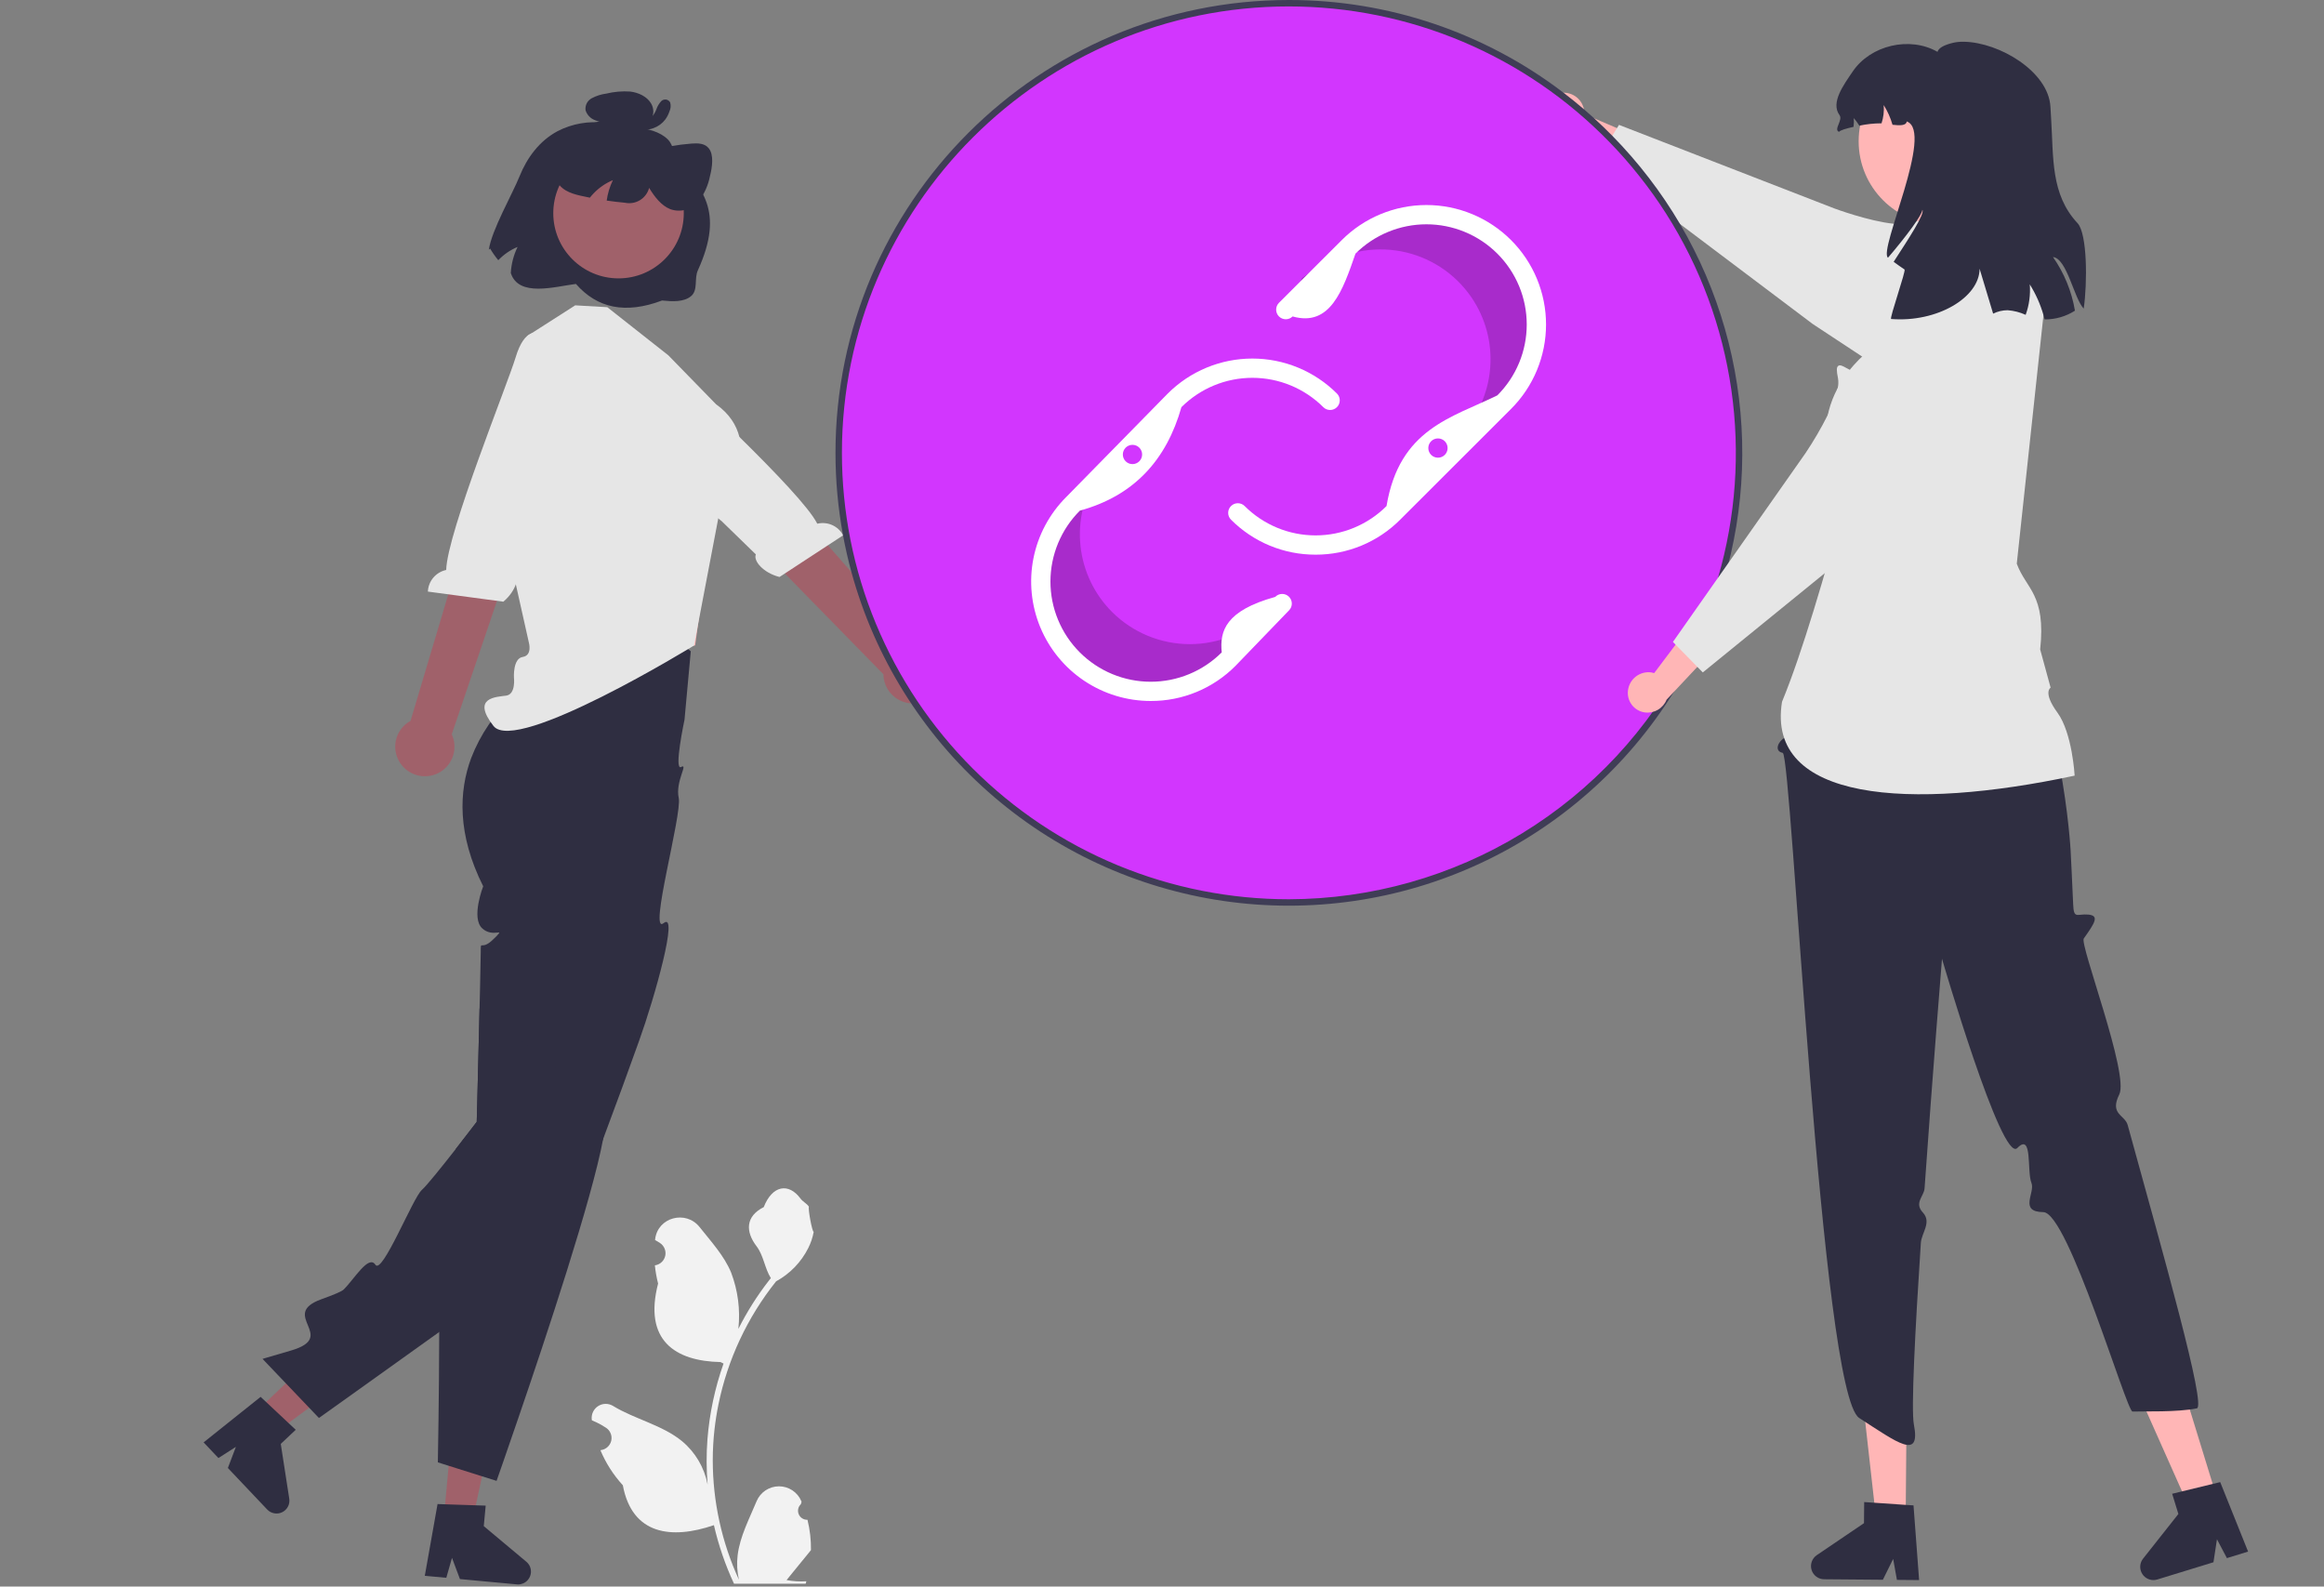 <svg width="230" height="157" viewBox="0 0 230 157" fill="none" xmlns="http://www.w3.org/2000/svg">
<rect x="0" y="0" width="230" height="157" fill="#808080" stroke="none"/>
<g clip-path="url(#clip0_57_115)">
<path d="M79.913 150.39C79.73 150.398 79.549 150.35 79.394 150.252C79.239 150.155 79.118 150.012 79.048 149.843C78.977 149.674 78.96 149.488 78.999 149.309C79.038 149.13 79.131 148.968 79.266 148.843L79.327 148.6C79.319 148.581 79.311 148.561 79.302 148.542C79.118 148.107 78.809 147.736 78.415 147.476C78.02 147.216 77.557 147.078 77.084 147.08C76.611 147.082 76.15 147.223 75.757 147.486C75.364 147.749 75.058 148.122 74.877 148.558C74.153 150.299 73.231 152.043 73.004 153.884C72.904 154.698 72.947 155.523 73.129 156.322C71.429 152.618 70.546 148.593 70.54 144.519C70.54 143.496 70.597 142.475 70.711 141.459C70.805 140.626 70.936 139.799 71.103 138.978C72.014 134.523 73.97 130.347 76.811 126.794C78.186 126.044 79.298 124.892 79.997 123.492C80.251 122.989 80.43 122.452 80.529 121.898C80.374 121.918 79.944 119.559 80.061 119.414C79.845 119.086 79.458 118.924 79.222 118.604C78.047 117.014 76.43 117.292 75.585 119.452C73.781 120.361 73.764 121.869 74.871 123.32C75.575 124.242 75.672 125.491 76.29 126.479C76.226 126.56 76.16 126.639 76.097 126.72C74.934 128.212 73.922 129.815 73.073 131.504C73.279 129.611 73.033 127.697 72.353 125.917C71.665 124.259 70.375 122.863 69.239 121.429C67.875 119.708 65.077 120.459 64.836 122.642C64.834 122.663 64.832 122.684 64.829 122.705C64.998 122.8 65.163 122.901 65.325 123.008C65.528 123.143 65.685 123.337 65.776 123.563C65.867 123.789 65.888 124.038 65.835 124.276C65.782 124.514 65.658 124.731 65.48 124.897C65.302 125.064 65.078 125.173 64.836 125.21L64.812 125.214C64.872 125.821 64.978 126.423 65.129 127.015C63.672 132.643 66.818 134.693 71.311 134.785C71.41 134.836 71.507 134.887 71.606 134.935C70.753 137.349 70.218 139.864 70.014 142.416C69.899 143.922 69.906 145.434 70.034 146.939L70.027 146.886C69.701 145.213 68.808 143.703 67.497 142.612C65.55 141.014 62.799 140.426 60.698 139.142C60.475 138.999 60.216 138.923 59.95 138.922C59.685 138.921 59.425 138.997 59.201 139.139C58.977 139.281 58.799 139.484 58.686 139.724C58.574 139.964 58.533 140.231 58.568 140.494C58.571 140.512 58.574 140.531 58.577 140.55C58.89 140.677 59.195 140.824 59.489 140.989C59.658 141.084 59.823 141.185 59.985 141.292C60.188 141.427 60.345 141.621 60.436 141.847C60.527 142.073 60.548 142.322 60.495 142.56C60.442 142.798 60.319 143.014 60.14 143.181C59.962 143.348 59.738 143.457 59.496 143.494L59.472 143.498C59.454 143.501 59.439 143.503 59.421 143.506C59.956 144.781 60.707 145.956 61.641 146.977C62.552 151.89 66.466 152.357 70.652 150.926H70.655C71.114 152.919 71.78 154.86 72.641 156.716H79.735C79.761 156.637 79.784 156.556 79.806 156.477C79.15 156.518 78.491 156.479 77.843 156.36C78.37 155.715 78.896 155.065 79.422 154.42C79.434 154.408 79.445 154.395 79.456 154.382C79.723 154.052 79.992 153.724 80.259 153.394L80.259 153.394C80.273 152.382 80.157 151.372 79.913 150.39L79.913 150.39Z" fill="#F2F2F2"/>
<path d="M25.345 139.674L27.303 141.74L36.392 135.015L33.503 131.965L25.345 139.674Z" fill="#A0616A"/>
<path d="M28.553 140.817L26.337 138.738L25.793 138.228L20.151 142.733L21.618 144.282L23.346 143.176L22.552 145.268L26.443 149.375C26.63 149.572 26.874 149.704 27.141 149.752C27.408 149.801 27.684 149.763 27.928 149.644C28.172 149.524 28.371 149.331 28.497 149.09C28.622 148.85 28.668 148.576 28.627 148.308L27.787 142.883L29.267 141.485L28.553 140.817Z" fill="#2F2E41"/>
<path d="M68.365 64.447L67.745 71.213C67.745 71.213 66.661 76.311 67.411 75.897C68.161 75.484 66.817 77.344 67.171 78.957C67.525 80.569 64.145 92.595 65.676 91.35C67.207 90.104 64.791 98.71 63.264 102.956C62.796 104.269 62.315 105.597 61.832 106.916C61.736 107.183 61.641 107.447 61.542 107.714C60.915 109.43 60.288 111.121 59.687 112.716C59.601 112.939 59.518 113.161 59.435 113.381C59.432 113.387 59.432 113.393 59.429 113.393C57.45 118.596 55.753 122.689 55.075 123.366C54.722 123.719 49.118 127.762 43.469 131.811C37.541 136.06 31.564 140.318 31.564 140.318L25.982 134.471C25.982 134.471 26.116 134.433 26.367 134.356C26.832 134.223 27.691 133.972 28.818 133.638C33.515 132.255 27.548 130.104 31.812 128.566C33.015 128.133 33.817 127.797 33.999 127.619C35.058 126.586 36.481 124.123 37.152 125.155C37.824 126.188 40.87 118.513 41.748 117.754C42.219 117.344 43.756 115.427 45.073 113.743C46.206 112.293 47.18 111.013 47.18 111.013C47.18 111.013 47.199 110.326 47.228 109.233C47.269 107.615 47.33 105.101 47.393 102.584C47.39 102.581 47.39 102.581 47.393 102.581C47.416 101.634 47.438 100.687 47.46 99.787C47.476 99.091 47.492 98.421 47.508 97.801C47.549 95.945 47.578 94.54 47.578 94.191C47.578 93.043 47.578 93.936 48.485 93.244C48.62 93.137 48.749 93.023 48.87 92.9C49.064 92.726 49.243 92.536 49.405 92.332C49.471 92.189 49.054 92.382 48.513 92.274C48.22 92.216 47.95 92.077 47.731 91.874C46.591 90.851 47.82 87.704 47.82 87.704C45.229 82.53 45.417 78.287 46.63 75.017C47.536 72.67 48.975 70.565 50.833 68.867C51.541 68.194 52.311 67.591 53.134 67.065L53.214 66.636L54.089 61.904C54.554 61.649 55.038 61.429 55.537 61.246C57.091 60.689 58.759 60.523 60.393 60.763C62.017 60.998 63.589 61.506 65.043 62.266C66.231 62.862 67.346 63.594 68.365 64.447Z" fill="#2F2E41"/>
<path d="M43.923 150.216L46.759 150.479L49.149 139.437L44.963 139.048L43.923 150.216Z" fill="#A0616A"/>
<path d="M52.09 154.544L47.877 151.019L48.068 148.992L47.088 148.96L44.052 148.861H44.049L43.304 148.836L42.041 155.936L44.169 156.133L44.733 154.162L45.519 156.26L46.645 156.365L51.155 156.784C51.193 156.788 51.234 156.791 51.273 156.791C51.452 156.791 51.629 156.753 51.793 156.68C51.956 156.606 52.102 156.499 52.221 156.365C52.406 156.163 52.519 155.906 52.542 155.634C52.561 155.429 52.53 155.223 52.451 155.033C52.372 154.843 52.248 154.675 52.09 154.544Z" fill="#2F2E41"/>
<path d="M59.687 112.716C58.608 118.58 54.041 132.329 51.279 140.376C50.022 144.053 49.144 146.541 49.144 146.541L47.712 146.09H47.708L45.287 145.327L44.405 145.048H44.402L43.333 144.708C43.333 144.708 43.457 138.141 43.469 131.811C43.479 129.157 43.466 126.541 43.415 124.469C43.358 122.209 43.259 120.592 43.097 120.271C42.425 118.955 43.549 118.815 44.736 118.484C45.926 118.151 44.997 117.649 44.535 116.581C44.224 115.869 44.838 114.919 45.274 114.378C45.394 114.226 45.523 114.081 45.659 113.943C45.659 113.943 45.449 113.87 45.073 113.743C46.206 112.293 47.18 111.013 47.18 111.013C47.18 111.013 47.199 110.326 47.228 109.233C47.269 107.615 47.33 105.101 47.393 102.584C47.39 102.581 47.39 102.581 47.393 102.581C47.416 101.634 47.438 100.687 47.46 99.787C49.28 101.183 51.05 102.549 52.654 103.814C52.656 103.816 52.657 103.818 52.658 103.82C52.66 103.822 52.66 103.825 52.66 103.827C56.514 106.868 59.407 109.309 59.814 110.085C59.999 110.434 59.935 111.369 59.687 112.716Z" fill="#2F2E41"/>
<path d="M154.562 9.183C155.093 9.133 155.622 9.292 156.037 9.626C156.452 9.96 156.719 10.443 156.784 10.971C156.795 11.078 156.797 11.187 156.791 11.295L163.353 14.093L163.103 17.919L154.528 13.114C154.082 13.052 153.669 12.845 153.353 12.524C153.037 12.203 152.837 11.786 152.783 11.339C152.755 11.085 152.777 10.828 152.849 10.582C152.92 10.336 153.04 10.106 153.2 9.907C153.36 9.707 153.558 9.54 153.783 9.417C154.008 9.294 154.254 9.216 154.509 9.188C154.527 9.186 154.545 9.184 154.562 9.183Z" fill="#FFB6B6"/>
<path d="M199.212 32.795C199.05 32.054 198.748 31.349 198.324 30.72C198.206 30.541 198.077 30.369 197.939 30.205C197.423 29.592 196.943 29.029 196.497 28.527C196.227 28.212 195.962 27.92 195.714 27.65C194.273 26.07 193.327 25.235 192.895 25.165C192.685 25.13 192.478 25.104 192.277 25.079C191.249 24.952 190.505 24.859 190.482 23.776C190.48 23.62 190.491 23.465 190.514 23.312C190.553 23.054 190.609 22.799 190.683 22.549C190.725 22.407 190.758 22.263 190.782 22.117C190.813 21.929 190.801 21.789 190.699 21.703C190.572 21.599 190.358 21.614 189.957 21.773C189.894 21.799 189.821 21.827 189.744 21.862C189.719 21.872 189.693 21.885 189.664 21.897C189.614 21.92 189.556 21.945 189.499 21.974C189.019 22.203 188.277 22.231 187.431 22.145C184.932 21.891 181.553 20.633 181.511 20.616L160.228 12.357L160.03 12.674L159.562 13.431L159.4 13.691L159.216 13.99L158.41 15.287L158.003 15.941L164.877 21.119L165.625 21.681L166.268 22.168L179.392 32.055L184.286 35.281L185.378 35.999L190.031 39.062C190.699 39.504 191.45 39.807 192.238 39.954C193.026 40.1 193.835 40.088 194.618 39.918C195.401 39.747 196.142 39.422 196.797 38.96C197.452 38.499 198.008 37.911 198.432 37.232C199.258 35.91 199.538 34.319 199.212 32.795Z" fill="#E6E6E6"/>
<path d="M52.482 53.009L53.079 58.533L52.728 65.777L68.794 63.871L70.303 53.009L68.38 53.028L52.482 53.009Z" fill="#FFB6B6"/>
<path d="M66.148 35.166L60.102 30.399L56.928 30.215L52.218 33.228L51.065 39.103L48.337 45.719L52.338 63.575C52.338 63.575 52.713 64.856 51.73 65.01C50.747 65.164 50.864 67.053 50.864 67.053C50.864 67.053 51.065 68.689 50.11 68.834C49.155 68.978 46.609 68.978 48.837 71.838C51.065 74.698 68.684 63.88 68.684 63.88L71.243 50.47C71.243 50.47 76.206 43.813 70.862 40.001L66.148 35.166Z" fill="#E6E6E6"/>
<path d="M39.752 75.706C39.486 75.374 39.296 74.988 39.195 74.574C39.094 74.161 39.085 73.73 39.169 73.313C39.253 72.896 39.428 72.502 39.68 72.16C39.933 71.817 40.258 71.534 40.632 71.331L48.237 45.84L52.993 48.231L44.71 72.664C45.011 73.314 45.063 74.052 44.855 74.737C44.648 75.423 44.196 76.009 43.585 76.384C42.973 76.759 42.246 76.897 41.539 76.772C40.833 76.647 40.197 76.268 39.752 75.706Z" fill="#A0616A"/>
<path d="M53.31 32.992C53.31 32.992 51.951 32.27 51.021 35.392C50.276 37.892 44.236 52.781 44.159 56.401C43.662 56.506 43.214 56.774 42.886 57.161C42.557 57.548 42.368 58.034 42.346 58.541L49.815 59.541C51.12 58.441 51.462 56.956 50.957 56.516L52.579 52.093L59.344 38.02L54.302 33.496L53.31 32.992Z" fill="#E6E6E6"/>
<path d="M93.218 67.327C93.314 66.913 93.318 66.482 93.23 66.066C93.142 65.65 92.963 65.258 92.707 64.918C92.451 64.578 92.123 64.299 91.747 64.099C91.371 63.899 90.956 63.784 90.53 63.762L73.083 43.863L69.382 48.273L87.43 66.725C87.44 67.442 87.713 68.129 88.197 68.658C88.681 69.187 89.343 69.52 90.056 69.594C90.769 69.668 91.485 69.478 92.068 69.061C92.651 68.643 93.06 68.026 93.218 67.327H93.218Z" fill="#A0616A"/>
<path d="M62.497 34.669C62.497 34.669 63.41 33.431 65.601 35.845C67.354 37.777 79.248 48.593 80.885 51.824C81.379 51.704 81.898 51.752 82.362 51.959C82.826 52.167 83.207 52.523 83.446 52.971L77.145 57.097C75.492 56.67 74.54 55.479 74.805 54.863L71.427 51.576L59.234 41.809L61.821 35.552L62.497 34.669Z" fill="#E6E6E6"/>
<path d="M127.558 89.305C152.164 89.305 172.111 69.385 172.111 44.811C172.111 20.238 152.164 0.317 127.558 0.317C102.952 0.317 83.005 20.238 83.005 44.811C83.005 69.385 102.952 89.305 127.558 89.305Z" fill="#D236FE"/>
<path opacity="0.2" d="M125.451 60.559C123.41 62.597 120.642 63.742 117.755 63.742C114.869 63.742 112.1 62.597 110.059 60.559V60.559C108.305 58.807 107.203 56.509 106.936 54.045C106.669 51.582 107.252 49.102 108.589 47.015L106.194 49.454C104.153 51.492 103.007 54.257 103.007 57.14C103.007 60.022 104.153 62.787 106.194 64.825V64.825C108.235 66.864 111.004 68.009 113.89 68.009C116.776 68.009 119.545 66.864 121.586 64.825L126.892 59.323L126.972 58.981L125.451 60.559Z" fill="black"/>
<path opacity="0.2" d="M130.505 26.566C132.891 24.944 135.824 24.334 138.66 24.871C141.496 25.409 144.002 27.049 145.627 29.431V29.431C147.023 31.479 147.677 33.942 147.48 36.412C147.283 38.882 146.247 41.21 144.544 43.012L147.352 41.061C149.738 39.438 151.38 36.935 151.918 34.103C152.456 31.271 151.845 28.342 150.221 25.959V25.959C148.596 23.577 146.09 21.936 143.254 21.399C140.418 20.862 137.485 21.472 135.099 23.094L128.859 27.512L128.716 27.834L130.505 26.566Z" fill="black"/>
<path d="M113.89 69.368C111.549 69.368 109.26 68.675 107.313 67.376C105.366 66.077 103.849 64.231 102.953 62.07C102.057 59.91 101.823 57.533 102.279 55.24C102.736 52.946 103.864 50.84 105.519 49.186L115.565 38.95C116.664 37.851 117.969 36.979 119.406 36.383C120.843 35.788 122.383 35.481 123.938 35.481C125.494 35.48 127.034 35.786 128.471 36.38C129.908 36.974 131.214 37.845 132.314 38.944C132.493 39.122 132.593 39.365 132.593 39.618C132.593 39.871 132.493 40.113 132.314 40.292C132.135 40.471 131.892 40.571 131.639 40.571C131.385 40.571 131.143 40.471 130.964 40.292C129.102 38.432 126.576 37.388 123.943 37.388C121.31 37.388 118.784 38.432 116.922 40.292C115.447 45.487 112.259 49.051 106.876 50.528C105.953 51.448 105.22 52.541 104.719 53.744C104.219 54.947 103.961 56.237 103.96 57.539C103.958 58.842 104.214 60.132 104.713 61.336C105.211 62.54 105.942 63.634 106.864 64.556C107.786 65.477 108.881 66.209 110.086 66.707C111.291 67.206 112.583 67.463 113.887 67.463C115.192 67.463 116.483 67.207 117.688 66.708C118.894 66.21 119.989 65.479 120.911 64.557C120.693 62.426 121.317 60.423 126.204 59.068C126.291 58.977 126.395 58.905 126.51 58.854C126.625 58.804 126.749 58.777 126.874 58.774C127 58.772 127.125 58.794 127.242 58.84C127.359 58.885 127.465 58.954 127.556 59.041C127.646 59.128 127.719 59.232 127.769 59.347C127.819 59.462 127.846 59.586 127.848 59.711C127.85 59.836 127.828 59.961 127.782 60.078C127.735 60.194 127.667 60.301 127.579 60.391L122.273 65.893C121.176 66.998 119.87 67.874 118.431 68.47C116.992 69.067 115.448 69.372 113.89 69.368Z" fill="white"/>
<path d="M130.2 54.888C128.645 54.892 127.104 54.588 125.667 53.994C124.231 53.399 122.926 52.526 121.829 51.425C121.65 51.246 121.55 51.004 121.55 50.751C121.55 50.498 121.65 50.255 121.829 50.077C122.009 49.898 122.251 49.797 122.505 49.797C122.758 49.797 123.001 49.898 123.18 50.077C124.102 50.998 125.196 51.728 126.401 52.226C127.605 52.725 128.896 52.981 130.2 52.981C131.504 52.981 132.795 52.725 134 52.226C135.204 51.728 136.299 50.998 137.221 50.077C138.493 42.422 143.68 41.342 148.189 39.123C149.111 38.202 149.843 37.109 150.342 35.906C150.841 34.703 151.097 33.414 151.097 32.112C151.097 30.809 150.841 29.52 150.342 28.317C149.843 27.114 149.111 26.021 148.189 25.1C147.267 24.18 146.173 23.449 144.968 22.951C143.764 22.453 142.472 22.196 141.169 22.196C139.865 22.196 138.574 22.453 137.369 22.951C136.164 23.449 135.07 24.18 134.148 25.1C132.894 28.714 131.662 32.371 127.926 31.314C127.838 31.402 127.733 31.472 127.617 31.52C127.501 31.568 127.377 31.593 127.251 31.593C126.998 31.593 126.755 31.492 126.576 31.314C126.397 31.135 126.297 30.892 126.297 30.64C126.297 30.387 126.397 30.144 126.576 29.965L132.798 23.752C133.897 22.654 135.202 21.784 136.638 21.189C138.075 20.595 139.614 20.289 141.168 20.289C142.723 20.289 144.262 20.595 145.699 21.189C147.135 21.784 148.44 22.654 149.539 23.752C150.638 24.85 151.51 26.153 152.105 27.587C152.7 29.022 153.007 30.559 153.007 32.112C153.007 33.664 152.7 35.202 152.105 36.636C151.511 38.07 150.639 39.373 149.539 40.471L138.571 51.425C137.474 52.526 136.17 53.4 134.733 53.994C133.296 54.588 131.755 54.892 130.2 54.888Z" fill="white"/>
<path d="M166.268 22.168C164.397 18.994 162.145 16.06 159.562 13.431C158.986 12.846 158.391 12.274 157.784 11.718C157.446 11.409 157.106 11.107 156.759 10.812C156.1 10.246 155.422 9.7 154.732 9.172C146.93 3.213 137.379 -0.011 127.557 -2.01498e-06C102.817 -2.01498e-06 82.686 20.102 82.686 44.812C82.685 47.537 82.933 50.256 83.427 52.935C83.428 52.95 83.43 52.965 83.434 52.98C83.66 54.21 83.94 55.424 84.264 56.615C86.564 65.028 91.271 72.587 97.809 78.367C104.347 84.147 112.432 87.896 121.072 89.154C129.712 90.413 138.532 89.127 146.451 85.454C154.37 81.78 161.043 75.879 165.654 68.473C166.274 67.475 166.857 66.452 167.404 65.403C170.889 58.688 172.612 51.2 172.413 43.639C172.215 36.078 170.1 28.691 166.268 22.168ZM127.557 88.988C121.748 88.99 115.995 87.849 110.627 85.63C105.259 83.41 100.382 80.156 96.274 76.054C92.166 71.951 88.908 67.08 86.686 61.72C84.463 56.359 83.32 50.614 83.322 44.812C83.322 20.451 103.168 0.636 127.557 0.636C133.46 0.639 139.302 1.822 144.739 4.116C150.176 6.409 155.098 9.767 159.216 13.99C160.29 15.085 161.303 16.237 162.252 17.442C163.191 18.62 164.067 19.848 164.877 21.119C168.253 26.415 170.459 32.37 171.348 38.585C172.237 44.8 171.789 51.134 170.032 57.162C169.641 58.51 169.183 59.829 168.667 61.122C168.148 62.419 167.572 63.69 166.936 64.923C163.214 72.156 157.572 78.227 150.626 82.471C143.681 86.716 135.7 88.97 127.557 88.988Z" fill="#3F3D56"/>
<path d="M188.599 150.317L185.674 150.292L184.379 138.762L188.696 138.798L188.599 150.317Z" fill="#FFB6B6"/>
<path d="M189.375 148.969L188.611 148.919L185.496 148.706L184.493 148.639L184.474 150.727L179.802 153.892C179.572 154.049 179.397 154.275 179.304 154.538C179.211 154.8 179.205 155.086 179.286 155.352C179.367 155.619 179.531 155.853 179.755 156.019C179.978 156.186 180.249 156.277 180.528 156.279L186.342 156.327L187.361 154.267L187.733 156.34L189.929 156.359L189.375 148.969Z" fill="#2F2E41"/>
<path d="M219.395 148.182L216.6 149.041L211.88 138.439L216.007 137.172L219.395 148.182Z" fill="#FFB6B6"/>
<path d="M219.728 146.665L218.984 146.846L215.951 147.581L214.974 147.819L215.588 149.818L212.091 154.242C211.939 154.435 211.844 154.666 211.818 154.91C211.792 155.154 211.835 155.401 211.942 155.621C212.049 155.842 212.216 156.028 212.424 156.159C212.632 156.289 212.873 156.358 213.119 156.359C213.248 156.358 213.377 156.339 213.501 156.301L219.06 154.595L219.407 152.322L220.39 154.185L222.488 153.54L219.728 146.665Z" fill="#2F2E41"/>
<path d="M182.716 53.366L177.134 69.566L176.949 70.863C175.543 72.196 177.31 72.636 176.647 72.987C175.985 73.339 175.539 74.325 176.432 74.501C177.325 74.677 180.203 137.865 184 140.318C187.797 142.772 190.107 144.547 189.41 140.954C189.129 139.507 189.526 131.746 190.101 122.995C190.166 122.003 191.195 120.953 190.303 119.989C189.41 119.025 190.413 118.39 190.469 117.59C191.27 106.162 192.194 94.88 192.194 94.88C192.194 94.88 198.112 115.175 199.648 113.604C201.185 112.033 200.577 115.901 201.046 117.057C201.439 118.023 199.764 119.92 202.225 119.949C204.685 119.978 210.464 139.705 211.05 139.683C212.212 139.639 215.476 139.764 217.415 139.365C218.372 139.168 214.123 124.233 210.574 111.336C210.291 110.307 208.751 110.284 209.741 108.298C210.732 106.312 205.803 93.464 206.226 92.87C207.349 91.293 207.776 90.607 206.669 90.504C205.562 90.401 205.235 91.007 205.175 89.477C205.115 87.947 204.924 84.174 204.924 84.174C204.924 84.174 204.122 69.253 198.507 61.01L198.028 56.111L182.716 53.366Z" fill="#2F2E41"/>
<path d="M196.661 22.436L189.259 23.488L188.812 28.841L185.159 34.548C185.159 34.548 177.04 40.254 182.702 49.269C180.547 57.034 178.405 64.481 176.362 69.446C174.771 79.298 189.026 80.242 205.322 76.755C205.322 76.755 205.097 72.543 203.618 70.517C202.139 68.492 202.944 68.05 202.944 68.05L201.911 64.266C202.496 58.797 200.522 58.306 199.594 55.78L202.411 29.562L196.661 22.436Z" fill="#E6E6E6"/>
<path d="M161.125 68.262C161.204 67.736 161.485 67.261 161.908 66.938C162.332 66.616 162.865 66.471 163.394 66.535C163.502 66.55 163.607 66.573 163.711 66.605L167.999 60.909L171.659 62.065L164.94 69.234C164.773 69.652 164.473 70.003 164.085 70.233C163.698 70.462 163.245 70.557 162.798 70.502C162.544 70.469 162.299 70.386 162.077 70.258C161.855 70.13 161.66 69.96 161.504 69.756C161.348 69.553 161.234 69.321 161.167 69.074C161.101 68.827 161.084 68.569 161.117 68.315C161.12 68.297 161.122 68.28 161.125 68.262Z" fill="#FFB6B6"/>
<path d="M199.212 32.795C199.107 32.665 198.992 32.538 198.871 32.414C198.031 31.549 196.948 30.957 195.765 30.717C194.582 30.476 193.355 30.598 192.242 31.066C192.134 31.111 192.026 31.162 191.921 31.213C188.118 33.078 186.065 34.321 185.817 34.902C185.731 35.099 185.658 35.293 185.585 35.481C185.515 35.665 185.448 35.84 185.378 35.999C185.085 36.679 184.748 37.102 183.888 36.911C183.604 36.841 183.329 36.736 183.071 36.596C182.953 36.539 182.845 36.479 182.743 36.422C182.374 36.218 182.106 36.072 181.925 36.206C181.75 36.336 181.744 36.666 181.903 37.432C181.955 37.752 181.947 38.079 181.877 38.395C181.667 39.318 181.337 40.21 180.897 41.049C180.237 42.363 179.496 43.635 178.676 44.856L171.105 55.637L170.593 56.364L170.032 57.162L165.564 63.525L165.829 63.795L166.936 64.923L167.181 65.174L167.404 65.403L167.98 65.991L168.521 66.541L180.592 56.72L181.938 55.624L184.35 53.66L189.292 49.639L198.645 40.995C199.236 40.454 199.71 39.799 200.041 39.07C200.372 38.341 200.552 37.552 200.571 36.752C200.571 36.698 200.574 36.647 200.574 36.593C200.577 35.207 200.095 33.864 199.212 32.795Z" fill="#E6E6E6"/>
<path d="M192.217 22.241C196.785 22.241 200.488 18.543 200.488 13.98C200.488 9.418 196.785 5.72 192.217 5.72C187.649 5.72 183.945 9.418 183.945 13.98C183.945 18.543 187.649 22.241 192.217 22.241Z" fill="#FFB6B6"/>
<path d="M203.179 25.435C204.289 27.021 205.031 28.835 205.352 30.744C204.458 31.316 203.416 31.616 202.354 31.608C202.318 31.469 202.282 31.33 202.241 31.192C201.933 30.116 201.476 29.089 200.881 28.141C200.963 29.163 200.824 30.191 200.474 31.155C199.913 30.901 199.312 30.746 198.697 30.698C198.196 30.698 197.703 30.814 197.255 31.037C196.734 29.314 196.255 27.729 195.915 26.592C195.905 29.442 191.722 31.927 187.158 31.567C186.993 31.464 188.647 26.778 188.487 26.669C188.121 26.428 187.766 26.165 187.41 25.908C188.904 23.603 190.527 21.134 190.249 20.764C190.269 21.222 188.631 23.423 186.849 25.502C185.86 24.776 191.48 12.975 188.703 12.018C188.657 12.435 188.044 12.435 187.297 12.347C187.1 11.66 186.807 11.003 186.427 10.398C186.476 11.008 186.402 11.622 186.21 12.203C185.473 12.204 184.737 12.281 184.016 12.435C183.849 12.172 183.665 11.922 183.465 11.684C183.484 11.974 183.476 12.265 183.439 12.553C182.702 12.713 182.094 12.898 182.007 13.047C181.43 12.836 182.414 11.884 182.053 11.39C181.136 10.156 182.496 8.355 183.356 7.079C185.123 4.466 189.002 3.561 191.748 5.13C191.871 4.703 192.505 4.42 193.319 4.229C193.664 4.153 194.017 4.121 194.37 4.132C197.873 4.193 202.736 7.079 202.926 10.572C202.942 10.922 202.967 11.303 202.993 11.709C203.24 15.619 202.937 19.226 205.61 22.086C206.579 23.12 206.589 28.017 206.218 30.538C205.255 29.525 204.569 25.584 203.179 25.435Z" fill="#2F2E41"/>
<path d="M112.078 45.927C112.605 45.927 113.033 45.501 113.033 44.974C113.033 44.447 112.605 44.02 112.078 44.02C111.551 44.02 111.124 44.447 111.124 44.974C111.124 45.501 111.551 45.927 112.078 45.927Z" fill="#D236FE"/>
<path d="M142.311 45.292C142.838 45.292 143.266 44.865 143.266 44.338C143.266 43.812 142.838 43.385 142.311 43.385C141.784 43.385 141.356 43.812 141.356 44.338C141.356 44.865 141.784 45.292 142.311 45.292Z" fill="#D236FE"/>
<path d="M51.432 17.415C50.705 19.222 48.655 22.776 48.378 24.715L48.503 24.592C48.741 24.999 49.012 25.386 49.313 25.749C49.852 25.183 50.503 24.736 51.224 24.436C50.83 25.243 50.602 26.121 50.553 27.018C51.327 29.44 54.903 28.361 56.998 28.097C59.091 30.487 61.874 31.111 65.52 29.737C66.539 29.841 67.68 29.905 68.395 29.303C69.109 28.702 68.684 27.588 69.068 26.745C71.806 20.742 69.279 18.577 67.133 15.855C66.66 15.256 66.662 14.362 66.087 13.791C65.29 12.999 64.067 12.755 62.94 12.56C63.233 12.575 63.525 12.515 63.787 12.385C64.05 12.255 64.275 12.06 64.44 11.818C64.585 11.575 64.66 11.296 64.657 11.012C64.653 10.729 64.571 10.452 64.42 10.212C64.017 9.544 63.179 9.156 62.371 9.059C61.575 9.005 60.775 9.074 59.999 9.263C59.497 9.329 59.011 9.484 58.563 9.721C58.352 9.834 58.181 10.008 58.071 10.22C57.962 10.433 57.92 10.674 57.952 10.911C58.019 11.13 58.135 11.33 58.291 11.498C58.447 11.666 58.638 11.796 58.852 11.88C59.177 12.017 59.519 12.111 59.87 12.158C58.261 11.95 56.628 12.235 55.187 12.977C53.38 13.939 52.161 15.609 51.432 17.415Z" fill="#2F2E41"/>
<path d="M61.214 27.547C64.781 27.547 67.672 24.659 67.672 21.097C67.672 17.535 64.781 14.648 61.214 14.648C57.648 14.648 54.756 17.535 54.756 21.097C54.756 24.659 57.648 27.547 61.214 27.547Z" fill="#A0616A"/>
<path d="M55 17.639C55.374 18.769 56.444 19.134 57.434 19.361C57.745 19.433 58.059 19.501 58.376 19.561C58.493 19.415 58.617 19.272 58.747 19.137C59.286 18.572 59.937 18.125 60.658 17.825C60.346 18.462 60.139 19.146 60.044 19.849C60.642 19.936 61.243 20.007 61.848 20.062C62.359 20.171 62.893 20.079 63.339 19.806C63.784 19.533 64.108 19.099 64.243 18.594C64.793 19.493 65.444 20.34 66.333 20.697C66.842 20.879 67.396 20.894 67.914 20.739C68.432 20.585 68.887 20.268 69.212 19.837C69.725 19.132 70.081 18.326 70.255 17.473C70.508 16.472 70.648 15.319 70.152 14.684C69.755 14.17 69.07 14.161 68.438 14.207C67.042 14.314 65.661 14.564 64.317 14.953L64.204 15.208C64.434 13.822 63.933 12.489 63.006 12.015C62.381 11.698 61.629 11.751 60.898 11.815C59.959 11.857 59.031 12.036 58.144 12.347C57.127 12.738 56.255 13.433 55.648 14.338C54.999 15.321 54.677 16.663 55 17.639Z" fill="#2F2E41"/>
<path d="M64.206 11.611C64.143 11.593 64.308 11.617 64.25 11.618C64.279 11.617 64.307 11.613 64.335 11.606C64.34 11.605 64.404 11.585 64.361 11.6C64.457 11.571 64.543 11.516 64.608 11.44C64.759 11.252 64.878 11.041 64.96 10.814C65.062 10.514 65.227 10.239 65.444 10.008C65.505 9.946 65.58 9.9 65.663 9.873C65.746 9.845 65.834 9.838 65.92 9.851C66.006 9.864 66.088 9.898 66.158 9.948C66.229 9.999 66.287 10.065 66.327 10.143C66.409 10.44 66.381 10.757 66.248 11.036C66.156 11.319 66.018 11.586 65.84 11.826C65.543 12.217 65.137 12.515 64.674 12.681C64.137 12.875 63.551 12.892 63.004 12.728C62.932 12.698 62.87 12.648 62.826 12.583C62.782 12.519 62.757 12.443 62.756 12.365C62.754 12.287 62.775 12.21 62.816 12.143C62.858 12.077 62.917 12.024 62.988 11.991L63.901 11.618C63.949 11.597 64 11.585 64.053 11.584C64.105 11.583 64.157 11.592 64.206 11.611C64.255 11.63 64.3 11.659 64.338 11.695C64.376 11.731 64.406 11.775 64.427 11.823C64.448 11.87 64.46 11.922 64.461 11.975C64.462 12.027 64.453 12.079 64.434 12.128C64.415 12.177 64.386 12.221 64.35 12.259C64.314 12.297 64.27 12.327 64.222 12.348L63.31 12.722L63.294 11.984C63.408 12.017 63.525 12.037 63.643 12.044C63.769 12.057 63.897 12.051 64.022 12.028C64.141 12.012 64.258 11.984 64.371 11.943C64.444 11.916 64.515 11.886 64.585 11.853C64.61 11.84 64.635 11.828 64.66 11.815C64.658 11.815 64.764 11.754 64.717 11.783C64.835 11.707 64.946 11.621 65.048 11.525C65.084 11.492 65.117 11.455 65.147 11.415C65.199 11.351 65.248 11.285 65.292 11.215C65.382 11.068 65.453 10.911 65.504 10.746C65.527 10.677 65.546 10.607 65.562 10.536C65.567 10.497 65.574 10.458 65.583 10.42C65.617 10.329 65.577 10.473 65.616 10.512L65.784 10.636C65.816 10.645 65.849 10.648 65.882 10.642C65.914 10.637 65.945 10.625 65.972 10.606C65.992 10.578 65.988 10.582 65.959 10.62C65.926 10.664 65.895 10.71 65.868 10.757C65.808 10.87 65.753 10.985 65.704 11.103C65.604 11.354 65.477 11.593 65.326 11.817C65.178 12.043 64.962 12.217 64.709 12.314C64.456 12.411 64.178 12.425 63.917 12.355C63.819 12.316 63.74 12.24 63.697 12.143C63.654 12.047 63.652 11.937 63.689 11.839C63.729 11.741 63.806 11.663 63.902 11.621C63.998 11.579 64.107 11.575 64.206 11.611Z" fill="#2F2E41"/>
</g>
<defs>
<clipPath id="clip0_57_115">
<rect width="230" height="157" fill="white"/>
</clipPath>
</defs>
</svg>
